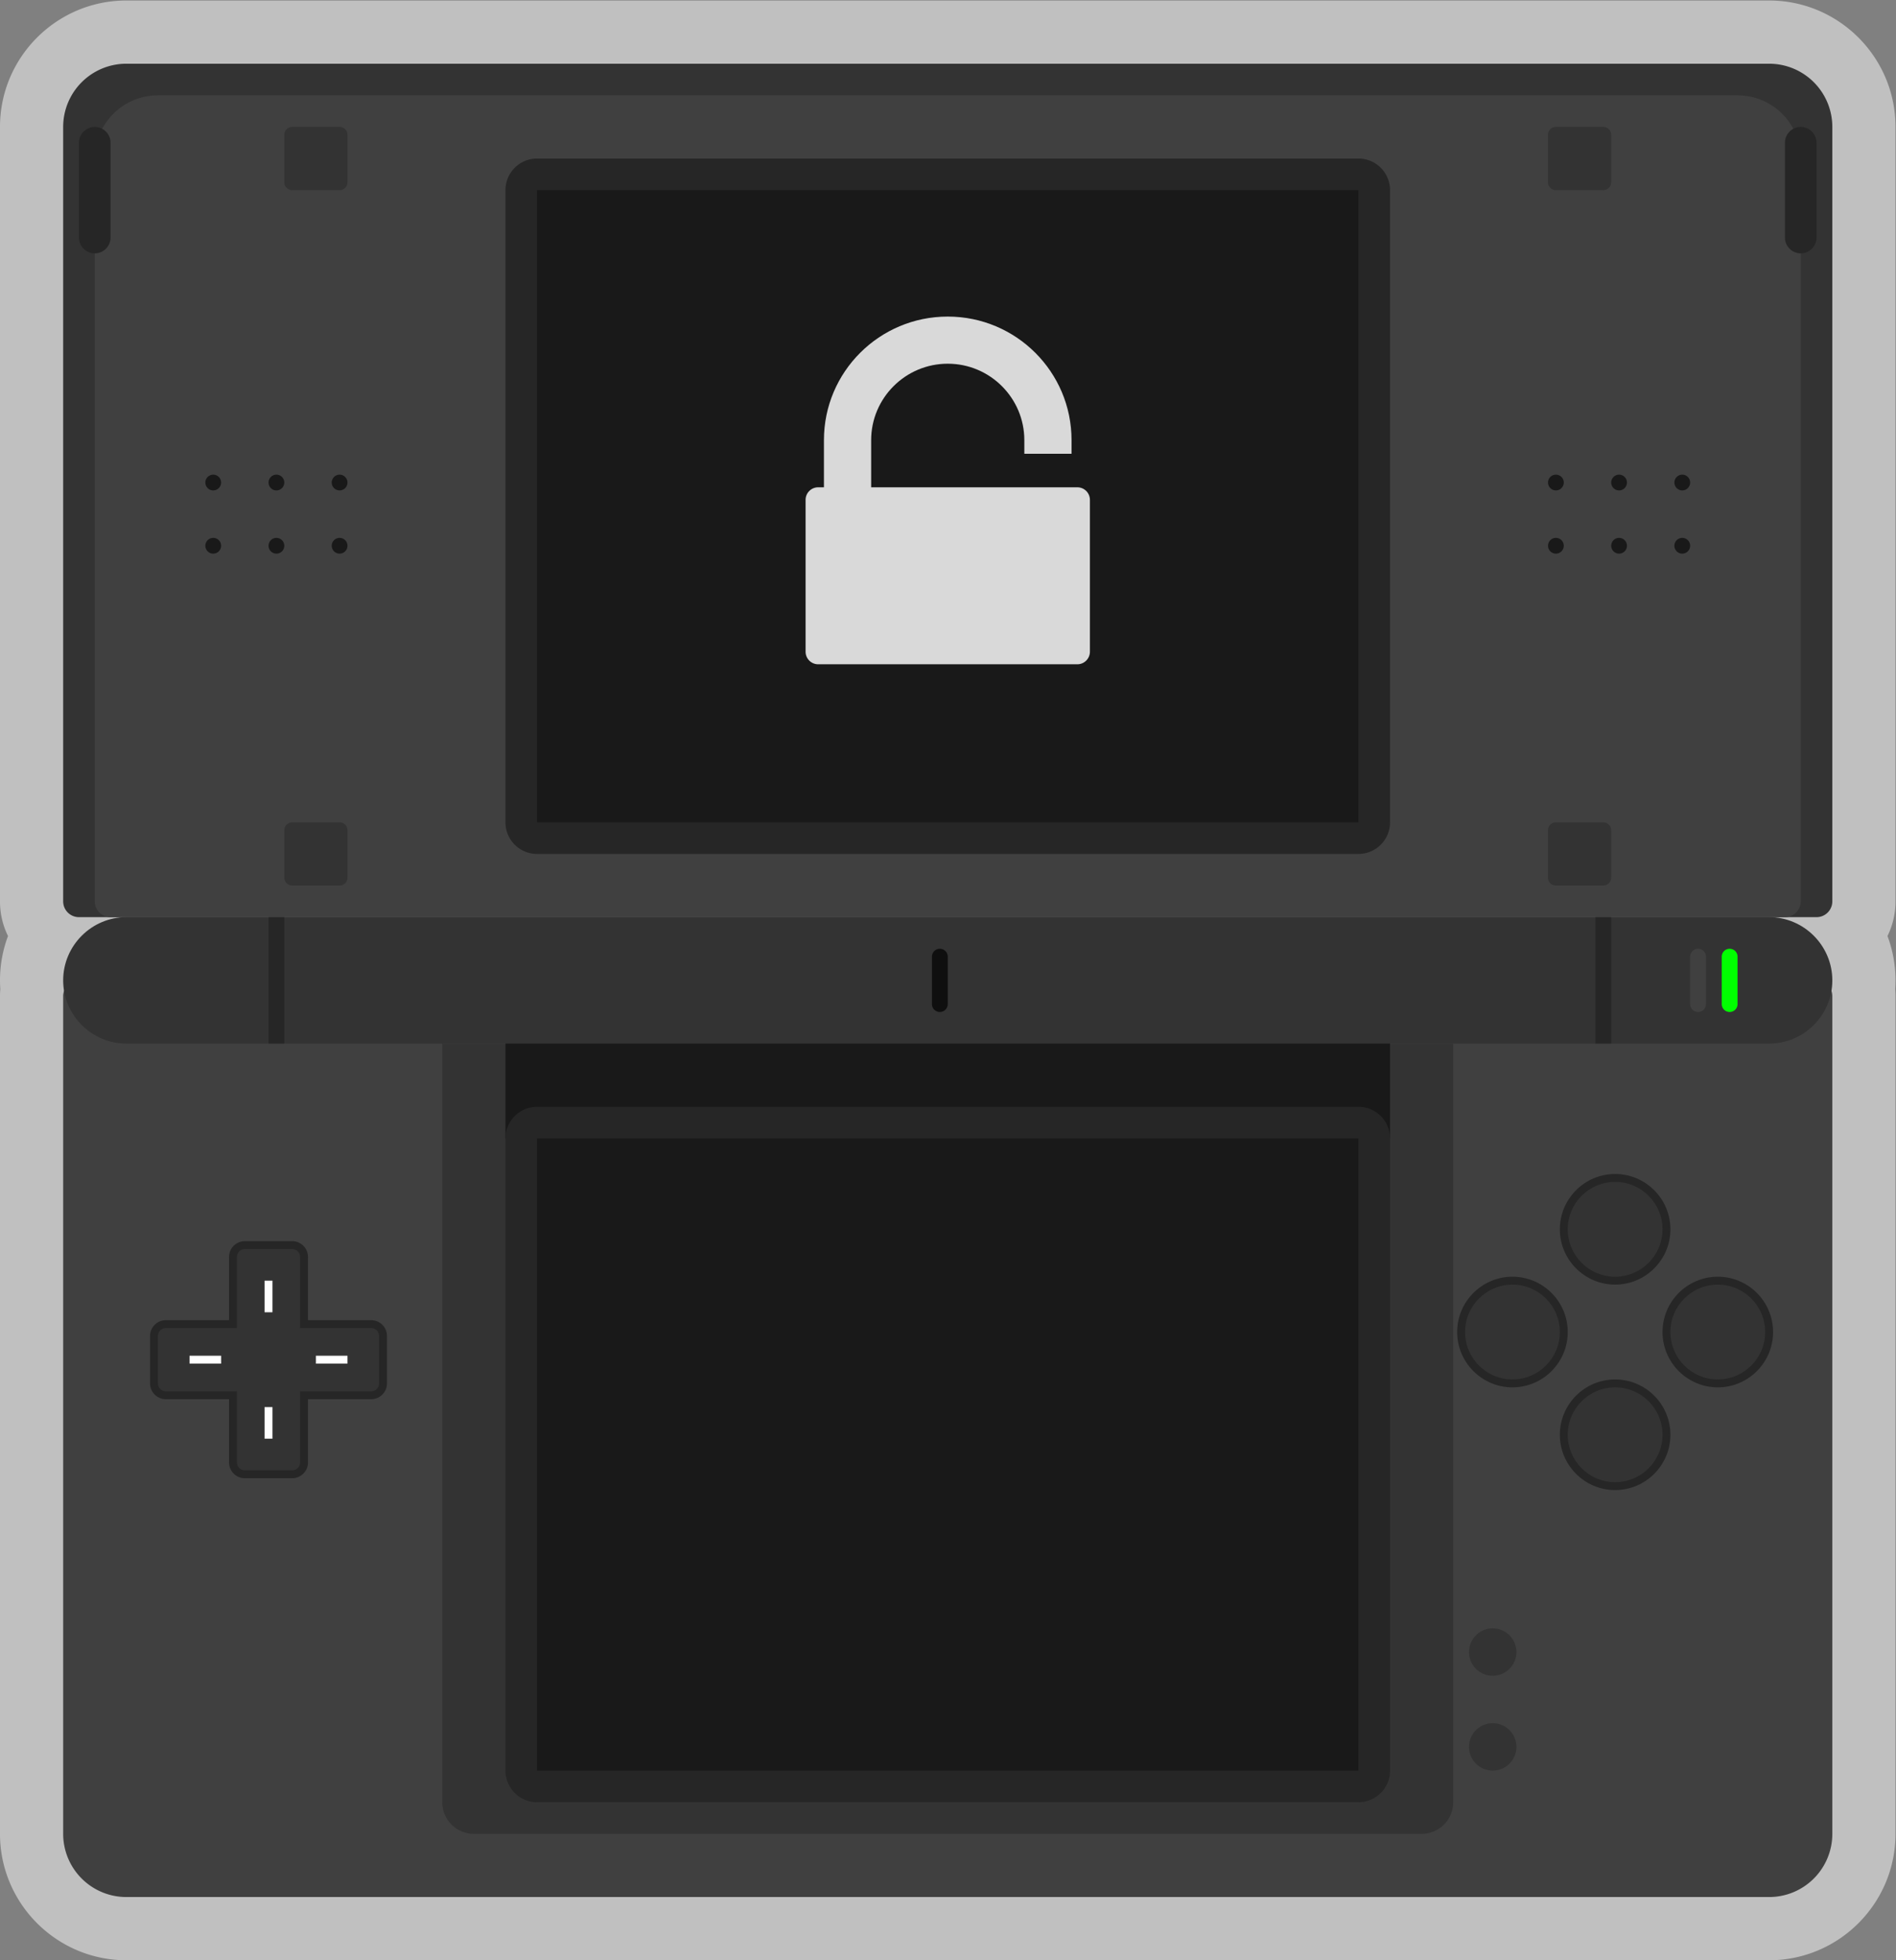 <svg xmlns="http://www.w3.org/2000/svg" xml:space="preserve" width="320" height="330.667"><rect width="100%" height="100%" fill="#808080" stroke="none"/><defs><clipPath id="a" clipPathUnits="userSpaceOnUse"><path d="M0 256h256V0H0Z"/></clipPath><clipPath id="b" clipPathUnits="userSpaceOnUse"><path d="M8 252h240V4H8Z"/></clipPath></defs><g clip-path="url(#a)" transform="matrix(1.333 0 0 -1.333 -10.667 336)"><g clip-path="url(#b)" style="opacity:.5"><path d="M0 0c0 8.822-7.178 16-16 16h-208c-8.822 0-16-7.178-16-16v-98c0-1.573.365-3.063 1.016-4.389a15.9 15.9 0 0 1-.975-6.717A10 10 0 0 1-240-110v-106c0-8.822 7.178-16 16-16h208c8.822 0 16 7.178 16 16v106q0 .447-.041.894.04.556.041 1.106c0 1.974-.359 3.864-1.016 5.611A9.9 9.9 0 0 1 0-98Z" style="fill:#fff;fill-opacity:1;fill-rule:nonzero;stroke:none" transform="translate(248 236)"/></g><path d="M0 0h220a2 2 0 0 0 2-2v-106a8 8 0 0 0-8-8H6a8 8 0 0 0-8 8V-2a2 2 0 0 0 2 2" style="fill:#404040;fill-opacity:1;fill-rule:nonzero;stroke:none" transform="translate(18 128)"/><path d="M0 0h-120a4 4 0 0 0-4 4v96H4V4a4 4 0 0 0-4-4" style="fill:#333;fill-opacity:1;fill-rule:nonzero;stroke:none" transform="translate(188 20)"/><path d="M0 0h-220a2 2 0 0 0-2 2v98a8 8 0 0 0 8 8H-6a8 8 0 0 0 8-8V2a2 2 0 0 0-2-2" style="fill:#333;fill-opacity:1;fill-rule:nonzero;stroke:none" transform="translate(238 136)"/><path d="M0 0h-212a2 2 0 0 0-2 2v94a8 8 0 0 0 8 8H-6a8 8 0 0 0 8-8V2a2 2 0 0 0-2-2" style="fill:#404040;fill-opacity:1;fill-rule:nonzero;stroke:none" transform="translate(234 136)"/><path d="M0 0h-104a4 4 0 0 0-4 4v80a4 4 0 0 0 4 4H0a4 4 0 0 0 4-4V4a4 4 0 0 0-4-4" style="fill:#262626;fill-opacity:1;fill-rule:nonzero;stroke:none" transform="translate(180 144)"/><path d="M180 148H76v80h104z" style="fill:#191919;fill-opacity:1;fill-rule:nonzero;stroke:none"/><path d="M0 0h-6a1 1 0 0 0-1 1v6a1 1 0 0 0 1 1h6a1 1 0 0 0 1-1V1a1 1 0 0 0-1-1" style="fill:#333;fill-opacity:1;fill-rule:nonzero;stroke:none" transform="translate(51 228)"/><path d="M0 0h-6a1 1 0 0 0-1 1v6a1 1 0 0 0 1 1h6a1 1 0 0 0 1-1V1a1 1 0 0 0-1-1" style="fill:#333;fill-opacity:1;fill-rule:nonzero;stroke:none" transform="translate(51 140)"/><path d="M0 0h-6a1 1 0 0 0-1 1v6a1 1 0 0 0 1 1h6a1 1 0 0 0 1-1V1a1 1 0 0 0-1-1" style="fill:#333;fill-opacity:1;fill-rule:nonzero;stroke:none" transform="translate(211 228)"/><path d="M0 0h-6a1 1 0 0 0-1 1v6a1 1 0 0 0 1 1h6a1 1 0 0 0 1-1V1a1 1 0 0 0-1-1" style="fill:#333;fill-opacity:1;fill-rule:nonzero;stroke:none" transform="translate(211 140)"/><path d="M0 0c-1.1 0-2 .9-2 2v12c0 1.1.9 2 2 2s2-.9 2-2V2c0-1.1-.9-2-2-2" style="fill:#262626;fill-opacity:1;fill-rule:nonzero;stroke:none" transform="translate(20 220)"/><path d="M0 0c-1.1 0-2 .9-2 2v12c0 1.1.9 2 2 2s2-.9 2-2V2c0-1.1-.9-2-2-2" style="fill:#262626;fill-opacity:1;fill-rule:nonzero;stroke:none" transform="translate(236 220)"/><path d="M0 0c-.55 0-1 .45-1 1s.45 1 1 1 1-.45 1-1-.45-1-1-1" style="fill:#191919;fill-opacity:1;fill-rule:nonzero;stroke:none" transform="translate(35 190)"/><path d="M0 0c-.55 0-1 .45-1 1s.45 1 1 1 1-.45 1-1-.45-1-1-1" style="fill:#191919;fill-opacity:1;fill-rule:nonzero;stroke:none" transform="translate(43 190)"/><path d="M0 0c-.55 0-1 .45-1 1s.45 1 1 1 1-.45 1-1-.45-1-1-1" style="fill:#191919;fill-opacity:1;fill-rule:nonzero;stroke:none" transform="translate(51 190)"/><path d="M0 0c-.55 0-1 .45-1 1s.45 1 1 1 1-.45 1-1-.45-1-1-1" style="fill:#191919;fill-opacity:1;fill-rule:nonzero;stroke:none" transform="translate(35 182)"/><path d="M0 0c-.55 0-1 .45-1 1s.45 1 1 1 1-.45 1-1-.45-1-1-1" style="fill:#191919;fill-opacity:1;fill-rule:nonzero;stroke:none" transform="translate(43 182)"/><path d="M0 0c-.55 0-1 .45-1 1s.45 1 1 1 1-.45 1-1-.45-1-1-1" style="fill:#191919;fill-opacity:1;fill-rule:nonzero;stroke:none" transform="translate(51 182)"/><path d="M0 0c-.55 0-1 .45-1 1s.45 1 1 1 1-.45 1-1-.45-1-1-1" style="fill:#191919;fill-opacity:1;fill-rule:nonzero;stroke:none" transform="translate(205 190)"/><path d="M0 0c-.55 0-1 .45-1 1s.45 1 1 1 1-.45 1-1-.45-1-1-1" style="fill:#191919;fill-opacity:1;fill-rule:nonzero;stroke:none" transform="translate(213 190)"/><path d="M0 0c-.55 0-1 .45-1 1s.45 1 1 1 1-.45 1-1-.45-1-1-1" style="fill:#191919;fill-opacity:1;fill-rule:nonzero;stroke:none" transform="translate(221 190)"/><path d="M0 0c-.55 0-1 .45-1 1s.45 1 1 1 1-.45 1-1-.45-1-1-1" style="fill:#191919;fill-opacity:1;fill-rule:nonzero;stroke:none" transform="translate(205 182)"/><path d="M0 0c-.55 0-1 .45-1 1s.45 1 1 1 1-.45 1-1-.45-1-1-1" style="fill:#191919;fill-opacity:1;fill-rule:nonzero;stroke:none" transform="translate(213 182)"/><path d="M0 0c-.55 0-1 .45-1 1s.45 1 1 1 1-.45 1-1-.45-1-1-1" style="fill:#191919;fill-opacity:1;fill-rule:nonzero;stroke:none" transform="translate(221 182)"/><path d="M0 0h-208c-4.4 0-8 3.6-8 8s3.6 8 8 8H0c4.4 0 8-3.6 8-8S4.4 0 0 0" style="fill:#333;fill-opacity:1;fill-rule:nonzero;stroke:none" transform="translate(232 120)"/><path d="M0 0a1 1 0 0 0-1 1v6a1 1 0 0 0 2 0V1a1 1 0 0 0-1-1" style="fill:#0f0f0f;fill-opacity:1;fill-rule:nonzero;stroke:none" transform="translate(127 124)"/><path d="M0 0a1 1 0 0 0-1 1v6a1 1 0 1 0 2 0V1a1 1 0 0 0-1-1" style="fill:#404040;fill-opacity:1;fill-rule:nonzero;stroke:none" transform="translate(223 124)"/><path d="M0 0a1 1 0 0 0-1 1v6a1 1 0 1 0 2 0V1a1 1 0 0 0-1-1" style="fill:#0f0;fill-opacity:1;fill-rule:nonzero;stroke:none" transform="translate(227 124)"/><path d="M44 120h-2v16h2zm168 0h-2v16h2z" style="fill:#262626;fill-opacity:1;fill-rule:nonzero;stroke:none"/><path d="M184 108H72v12h112z" style="fill:#191919;fill-opacity:1;fill-rule:nonzero;stroke:none"/><path d="M0 0c-3.859 0-7 3.141-7 7s3.141 7 7 7 7-3.141 7-7-3.141-7-7-7" style="fill:#262626;fill-opacity:1;fill-rule:nonzero;stroke:none" transform="translate(212.5 63.5)"/><path d="M0 0c-3.309 0-6-2.691-6-6s2.691-6 6-6 6 2.691 6 6-2.691 6-6 6" style="fill:#333;fill-opacity:1;fill-rule:nonzero;stroke:none" transform="translate(212.5 76.5)"/><path d="M0 0c-3.859 0-7 3.141-7 7s3.141 7 7 7 7-3.141 7-7-3.141-7-7-7" style="fill:#262626;fill-opacity:1;fill-rule:nonzero;stroke:none" transform="translate(212.5 89.5)"/><path d="M0 0c-3.309 0-6-2.691-6-6s2.691-6 6-6 6 2.691 6 6-2.691 6-6 6" style="fill:#333;fill-opacity:1;fill-rule:nonzero;stroke:none" transform="translate(212.5 102.5)"/><path d="M0 0c-3.859 0-7 3.141-7 7s3.141 7 7 7 7-3.141 7-7-3.141-7-7-7" style="fill:#262626;fill-opacity:1;fill-rule:nonzero;stroke:none" transform="translate(199.5 76.5)"/><path d="M0 0c-3.309 0-6-2.691-6-6s2.691-6 6-6 6 2.691 6 6-2.691 6-6 6" style="fill:#333;fill-opacity:1;fill-rule:nonzero;stroke:none" transform="translate(199.5 89.5)"/><path d="M0 0c-3.859 0-7 3.141-7 7s3.141 7 7 7 7-3.141 7-7-3.141-7-7-7" style="fill:#262626;fill-opacity:1;fill-rule:nonzero;stroke:none" transform="translate(225.5 76.5)"/><path d="M0 0c-3.309 0-6-2.691-6-6s2.691-6 6-6 6 2.691 6 6-2.691 6-6 6" style="fill:#333;fill-opacity:1;fill-rule:nonzero;stroke:none" transform="translate(225.5 89.5)"/><path d="M0 0h-104a4 4 0 0 0-4 4v80a4 4 0 0 0 4 4H0a4 4 0 0 0 4-4V4a4 4 0 0 0-4-4" style="fill:#262626;fill-opacity:1;fill-rule:nonzero;stroke:none" transform="translate(180 24)"/><path d="M180 28H76v80h104z" style="fill:#191919;fill-opacity:1;fill-rule:nonzero;stroke:none"/><path d="M0 0a3 3 0 1 0-6 0 3 3 0 0 0 6 0" style="fill:#333;fill-opacity:1;fill-rule:nonzero;stroke:none" transform="translate(200 43)"/><path d="M0 0a3 3 0 1 0-6 0 3 3 0 0 0 6 0" style="fill:#333;fill-opacity:1;fill-rule:nonzero;stroke:none" transform="translate(200 31)"/><path d="M0 0h-6c-1.103 0-2-.897-2-2v-8h-8c-1.103 0-2-.897-2-2v-6c0-1.103.897-2 2-2h8v-8c0-1.103.897-2 2-2h6c1.103 0 2 .897 2 2v8h8c1.103 0 2 .897 2 2v6c0 1.103-.897 2-2 2H2v8c0 1.103-.897 2-2 2" style="fill:#262626;fill-opacity:1;fill-rule:nonzero;stroke:none" transform="translate(45 95)"/><path d="M0 0h-9v9a1 1 0 0 1-1 1h-6a1 1 0 0 1-1-1V0h-9a1 1 0 0 1-1-1v-6a1 1 0 0 1 1-1h9v-9a1 1 0 0 1 1-1h6a1 1 0 0 1 1 1v9h9a1 1 0 0 1 1 1v6a1 1 0 0 1-1 1" style="fill:#333;fill-opacity:1;fill-rule:nonzero;stroke:none" transform="translate(55 84)"/><path d="M0 0h4" style="fill:#231f20;fill-opacity:1;fill-rule:nonzero;stroke:none" transform="translate(32 80)"/><path d="M36 79.5h-4v1h4z" style="fill:#fff;fill-opacity:1;fill-rule:nonzero;stroke:none"/><path d="M0 0h4" style="fill:#231f20;fill-opacity:1;fill-rule:nonzero;stroke:none" transform="translate(48 80)"/><path d="M52 79.5h-4v1h4z" style="fill:#fff;fill-opacity:1;fill-rule:nonzero;stroke:none"/><path d="M0 0v-4" style="fill:#231f20;fill-opacity:1;fill-rule:nonzero;stroke:none" transform="translate(42 90)"/><path d="M41.5 90h1v-4h-1z" style="fill:#fff;fill-opacity:1;fill-rule:nonzero;stroke:none"/><path d="M0 0v-4" style="fill:#231f20;fill-opacity:1;fill-rule:nonzero;stroke:none" transform="translate(42 74)"/><path d="M41.5 74h1v-4h-1z" style="fill:#fff;fill-opacity:1;fill-rule:nonzero;stroke:none"/><path d="M0 0h-26.104v5.964c0 5.335 4.351 9.675 9.698 9.675s9.697-4.34 9.697-9.675V4.241h5.978v1.723c0 8.637-7.018 15.639-15.675 15.639s-15.676-7.002-15.676-15.639V0h-.73c-.88 0-1.594-.712-1.594-1.59v-19.217c0-.879.714-1.59 1.594-1.59H0c.88 0 1.594.711 1.594 1.59V-1.59C1.594-.712.88 0 0 0" style="fill:#d9d9d9;fill-opacity:1;fill-rule:nonzero;stroke:none" transform="translate(144.406 190.398)"/></g></svg>
